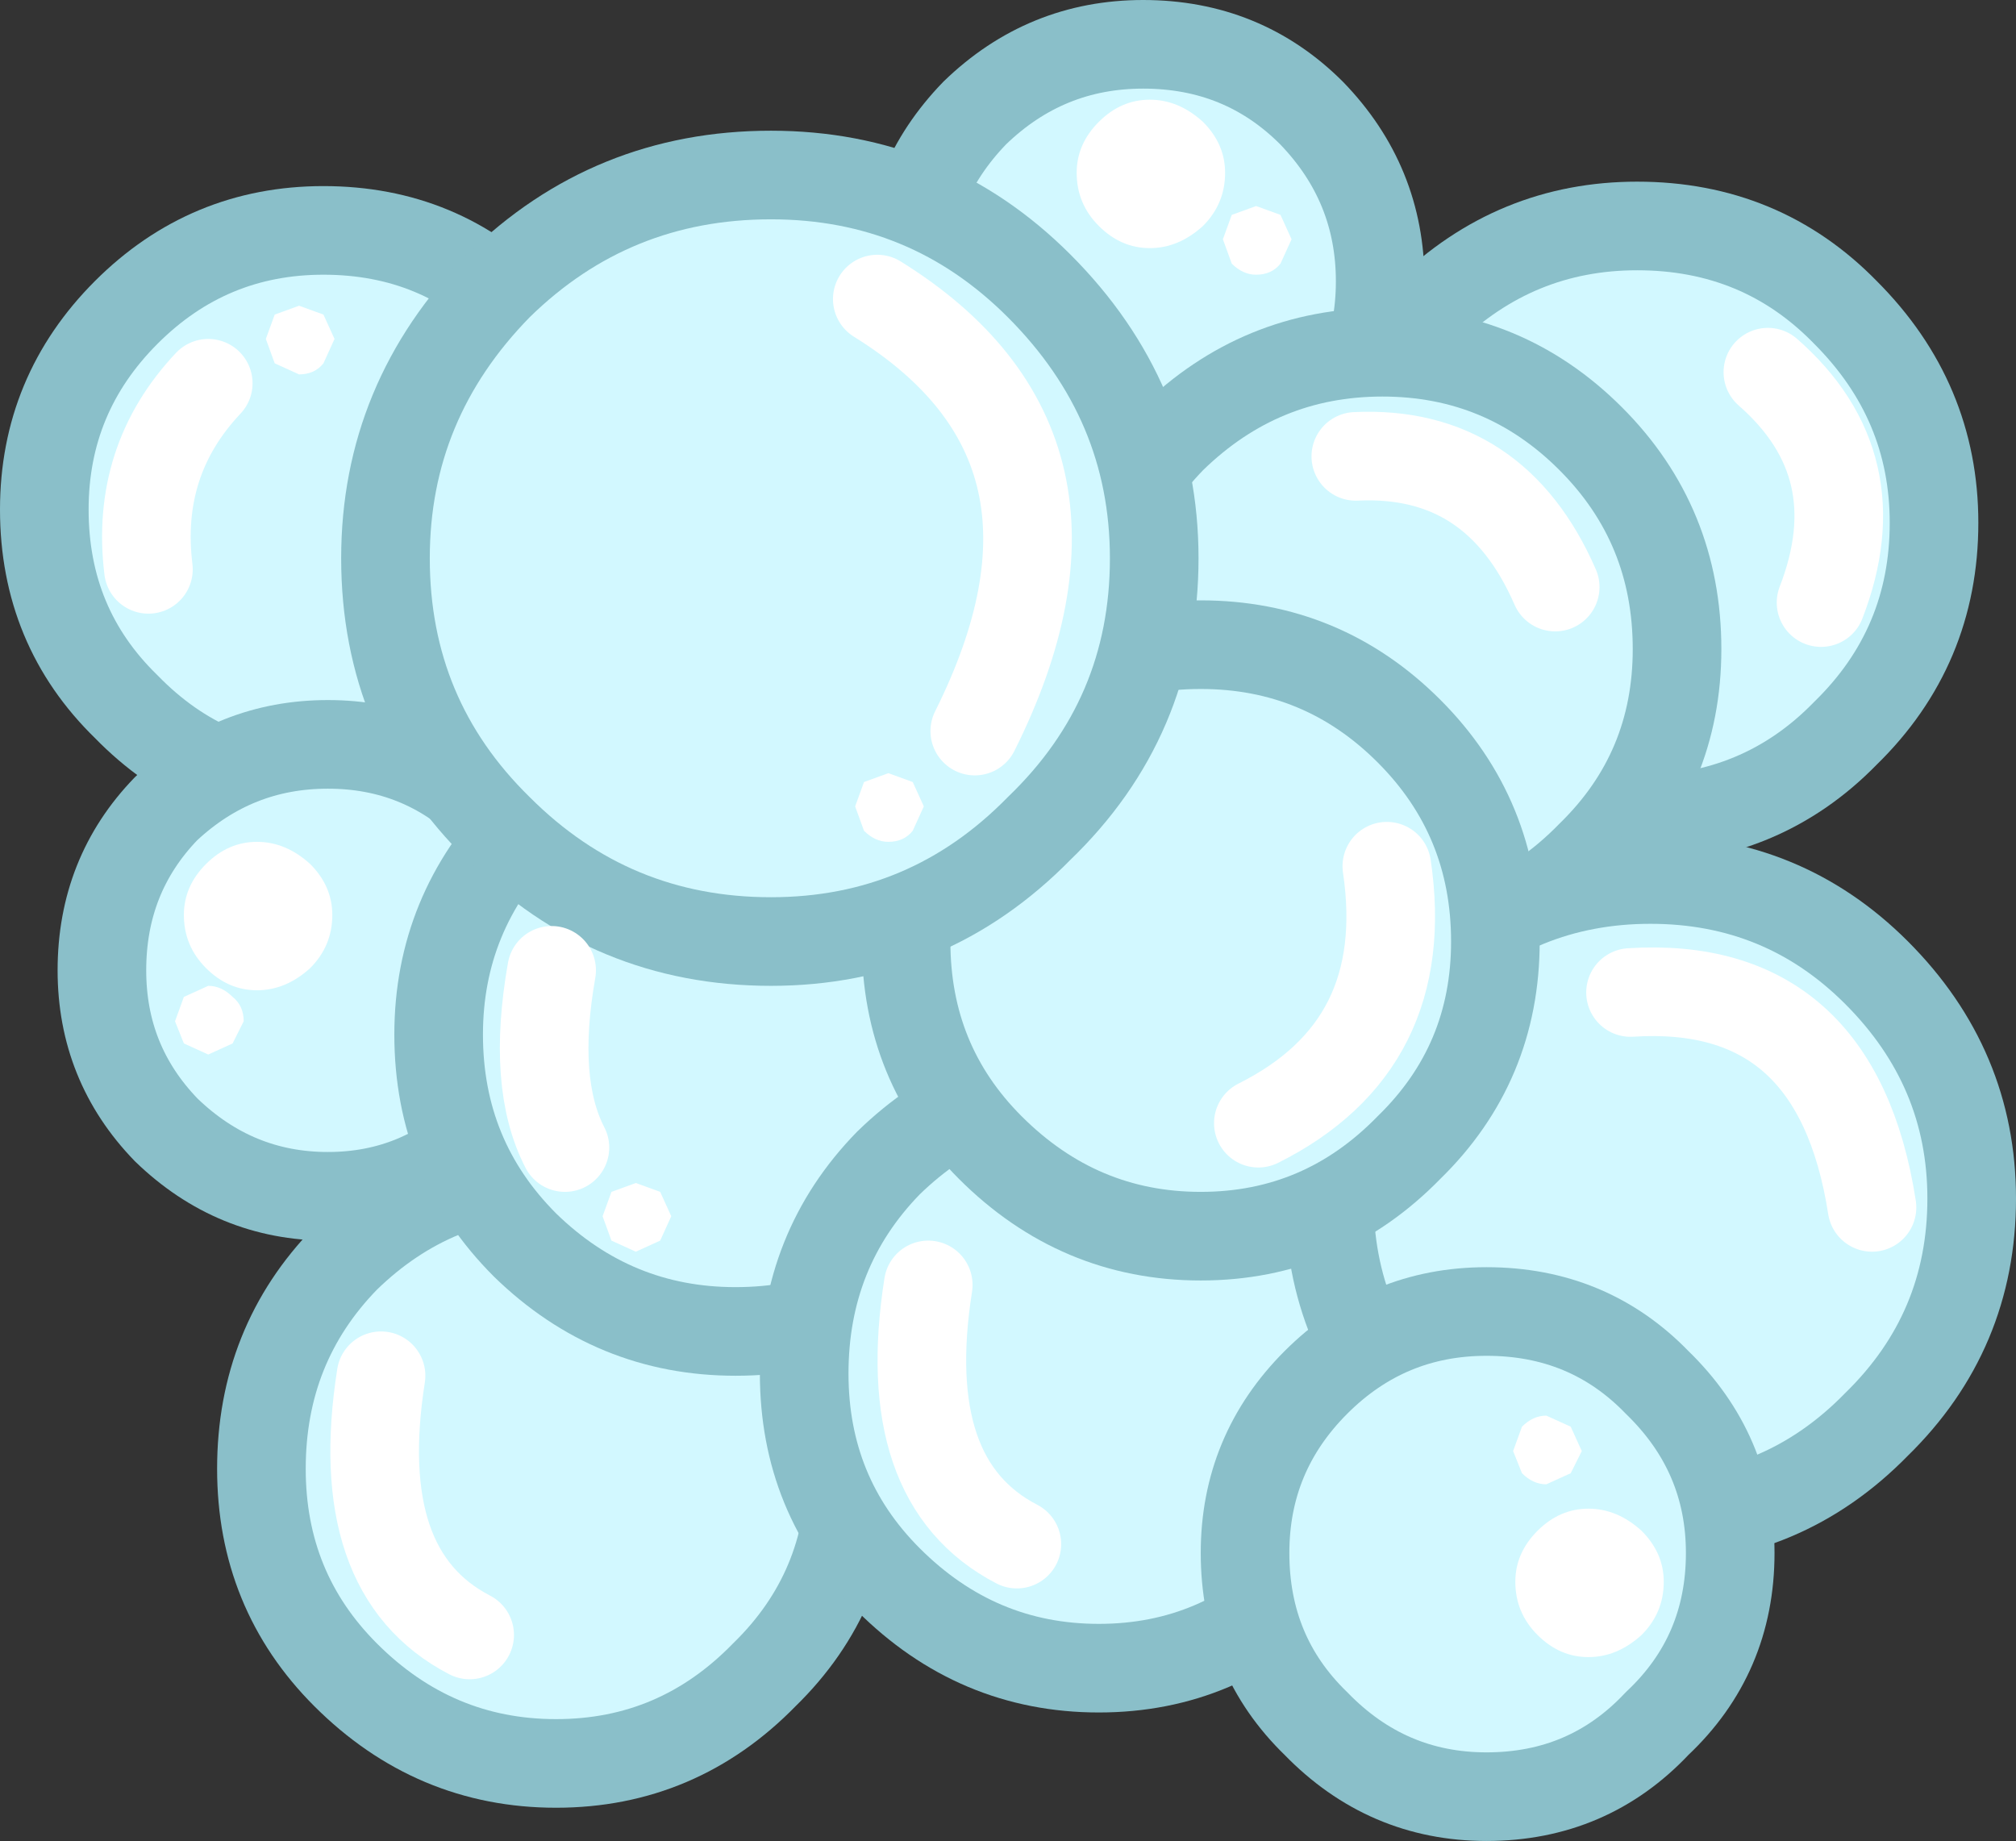 <?xml version="1.0" encoding="UTF-8" standalone="no"?>
<svg xmlns:xlink="http://www.w3.org/1999/xlink" height="41.55px" width="45.5px" xmlns="http://www.w3.org/2000/svg">
  <rect width="100%" height="100%" fill="#333333" stroke="none"/>
  <g transform="matrix(1.0, 0.0, 0.0, 1.0, 23.4, 19.45)">
    <path d="M-16.1 -1.6 Q-18.7 -1.6 -20.55 -3.5 -22.4 -5.3 -22.4 -7.95 -22.4 -10.55 -20.55 -12.4 -18.7 -14.25 -16.1 -14.25 -13.45 -14.25 -11.65 -12.4 -9.75 -10.55 -9.75 -7.95 -9.75 -5.3 -11.65 -3.5 -13.45 -1.6 -16.1 -1.6" fill="#d2f8ff" fill-rule="evenodd" stroke="none"/>
    <path d="M-16.1 -1.6 Q-18.7 -1.6 -20.55 -3.5 -22.4 -5.3 -22.4 -7.95 -22.4 -10.55 -20.55 -12.4 -18.7 -14.25 -16.1 -14.25 -13.45 -14.25 -11.65 -12.4 -9.75 -10.55 -9.75 -7.95 -9.75 -5.3 -11.65 -3.5 -13.45 -1.6 -16.1 -1.6 Z" fill="none" stroke="#8abfc9" stroke-linecap="round" stroke-linejoin="round" stroke-width="2.0"/>
    <path d="M2.4 -7.75 Q0.2 -7.75 -1.4 -9.35 -2.95 -10.9 -2.95 -13.1 -2.95 -15.3 -1.4 -16.9 0.2 -18.45 2.4 -18.45 4.65 -18.45 6.2 -16.9 7.75 -15.3 7.75 -13.1 7.75 -10.9 6.2 -9.35 4.65 -7.75 2.4 -7.75" fill="#d2f8ff" fill-rule="evenodd" stroke="none"/>
    <path d="M2.4 -7.75 Q0.2 -7.75 -1.4 -9.35 -2.95 -10.9 -2.95 -13.1 -2.95 -15.3 -1.4 -16.9 0.2 -18.45 2.4 -18.45 4.65 -18.45 6.2 -16.9 7.75 -15.3 7.75 -13.1 7.75 -10.9 6.2 -9.35 4.65 -7.75 2.4 -7.75 Z" fill="none" stroke="#8abfc9" stroke-linecap="round" stroke-linejoin="round" stroke-width="2.0"/>
    <path d="M13.55 -0.95 Q10.8 -0.95 8.8 -2.9 6.85 -4.85 6.85 -7.65 6.85 -10.4 8.8 -12.4 10.8 -14.35 13.55 -14.35 16.35 -14.35 18.25 -12.4 20.25 -10.4 20.25 -7.65 20.25 -4.85 18.25 -2.9 16.35 -0.95 13.55 -0.95" fill="#d2f8ff" fill-rule="evenodd" stroke="none"/>
    <path d="M13.55 -0.95 Q10.8 -0.95 8.8 -2.9 6.85 -4.85 6.85 -7.65 6.85 -10.4 8.8 -12.4 10.8 -14.35 13.55 -14.35 16.35 -14.35 18.25 -12.4 20.25 -10.4 20.25 -7.65 20.25 -4.85 18.25 -2.9 16.35 -0.95 13.55 -0.95 Z" fill="none" stroke="#8abfc9" stroke-linecap="round" stroke-linejoin="round" stroke-width="2.0"/>
    <path d="M7.8 1.85 Q5.05 1.85 3.05 -0.15 1.15 -2.05 1.15 -4.8 1.15 -7.6 3.05 -9.55 5.05 -11.5 7.8 -11.5 10.55 -11.5 12.5 -9.55 14.45 -7.6 14.45 -4.8 14.45 -2.05 12.5 -0.15 10.55 1.85 7.8 1.85" fill="#d2f8ff" fill-rule="evenodd" stroke="none"/>
    <path d="M7.8 1.85 Q5.05 1.85 3.05 -0.15 1.15 -2.05 1.15 -4.8 1.15 -7.6 3.05 -9.55 5.05 -11.5 7.8 -11.5 10.55 -11.5 12.5 -9.55 14.45 -7.6 14.45 -4.8 14.45 -2.05 12.5 -0.15 10.55 1.85 7.8 1.85 Z" fill="none" stroke="#8abfc9" stroke-linecap="round" stroke-linejoin="round" stroke-width="2.0"/>
    <path d="M-16.0 7.55 Q-18.1 7.55 -19.65 6.05 -21.1 4.55 -21.1 2.45 -21.1 0.3 -19.65 -1.2 -18.1 -2.65 -16.0 -2.65 -13.9 -2.65 -12.4 -1.2 -10.9 0.3 -10.9 2.45 -10.9 4.55 -12.4 6.05 -13.9 7.55 -16.0 7.55" fill="#d2f8ff" fill-rule="evenodd" stroke="none"/>
    <path d="M-16.0 7.55 Q-18.1 7.55 -19.65 6.05 -21.1 4.55 -21.1 2.45 -21.1 0.3 -19.65 -1.2 -18.1 -2.65 -16.0 -2.65 -13.9 -2.65 -12.4 -1.2 -10.9 0.3 -10.9 2.45 -10.9 4.55 -12.4 6.05 -13.9 7.55 -16.0 7.55 Z" fill="none" stroke="#8abfc9" stroke-linecap="round" stroke-linejoin="round" stroke-width="2.0"/>
    <path d="M-10.85 20.35 Q-13.6 20.35 -15.6 18.35 -17.5 16.45 -17.5 13.7 -17.5 10.9 -15.6 8.95 -13.6 7.0 -10.85 7.0 -8.1 7.0 -6.15 8.95 -4.2 10.9 -4.2 13.7 -4.2 16.45 -6.15 18.35 -8.1 20.35 -10.85 20.35" fill="#d2f8ff" fill-rule="evenodd" stroke="none"/>
    <path d="M-10.85 20.35 Q-13.6 20.35 -15.6 18.35 -17.5 16.45 -17.5 13.7 -17.5 10.9 -15.6 8.95 -13.6 7.0 -10.85 7.0 -8.1 7.0 -6.15 8.95 -4.2 10.9 -4.2 13.7 -4.2 16.45 -6.15 18.35 -8.1 20.35 -10.85 20.35 Z" fill="none" stroke="#8abfc9" stroke-linecap="round" stroke-linejoin="round" stroke-width="2.0"/>
    <path d="M-6.8 10.6 Q-9.55 10.6 -11.55 8.65 -13.5 6.7 -13.5 3.9 -13.5 1.15 -11.55 -0.85 -9.55 -2.8 -6.8 -2.8 -4.0 -2.8 -2.1 -0.85 -0.1 1.15 -0.1 3.9 -0.1 6.7 -2.1 8.65 -4.0 10.6 -6.8 10.6" fill="#d2f8ff" fill-rule="evenodd" stroke="none"/>
    <path d="M-6.8 10.6 Q-9.55 10.6 -11.55 8.65 -13.5 6.7 -13.5 3.9 -13.5 1.15 -11.55 -0.85 -9.55 -2.8 -6.8 -2.8 -4.0 -2.8 -2.1 -0.85 -0.1 1.15 -0.1 3.9 -0.1 6.7 -2.1 8.65 -4.0 10.6 -6.8 10.6 Z" fill="none" stroke="#8abfc9" stroke-linecap="round" stroke-linejoin="round" stroke-width="2.0"/>
    <path d="M1.4 18.2 Q-1.35 18.2 -3.35 16.2 -5.25 14.3 -5.25 11.55 -5.25 8.75 -3.35 6.8 -1.35 4.85 1.4 4.85 4.15 4.85 6.1 6.8 8.05 8.75 8.05 11.55 8.05 14.3 6.1 16.2 4.15 18.2 1.4 18.2" fill="#d2f8ff" fill-rule="evenodd" stroke="none"/>
    <path d="M1.4 18.2 Q-1.35 18.2 -3.35 16.2 -5.25 14.3 -5.25 11.55 -5.25 8.75 -3.35 6.8 -1.35 4.85 1.4 4.85 4.15 4.85 6.1 6.8 8.05 8.75 8.05 11.55 8.05 14.3 6.1 16.2 4.15 18.2 1.4 18.2 Z" fill="none" stroke="#8abfc9" stroke-linecap="round" stroke-linejoin="round" stroke-width="2.0"/>
    <path d="M13.85 14.85 Q10.85 14.85 8.7 12.7 6.6 10.6 6.6 7.6 6.6 4.65 8.7 2.5 10.85 0.4 13.85 0.4 16.85 0.4 18.95 2.5 21.1 4.65 21.1 7.6 21.1 10.6 18.95 12.7 16.85 14.85 13.85 14.85" fill="#d2f8ff" fill-rule="evenodd" stroke="none"/>
    <path d="M13.85 14.85 Q10.85 14.85 8.7 12.7 6.6 10.6 6.6 7.6 6.6 4.65 8.7 2.5 10.85 0.4 13.85 0.4 16.85 0.4 18.95 2.5 21.1 4.65 21.1 7.6 21.1 10.6 18.95 12.7 16.85 14.85 13.85 14.85 Z" fill="none" stroke="#8abfc9" stroke-linecap="round" stroke-linejoin="round" stroke-width="2.0"/>
    <path d="M3.7 8.45 Q0.95 8.45 -1.05 6.45 -2.95 4.55 -2.95 1.8 -2.95 -1.0 -1.05 -2.95 0.95 -4.9 3.7 -4.9 6.45 -4.9 8.4 -2.95 10.35 -1.0 10.35 1.8 10.35 4.55 8.4 6.45 6.45 8.45 3.7 8.45" fill="#d2f8ff" fill-rule="evenodd" stroke="none"/>
    <path d="M3.7 8.45 Q0.95 8.45 -1.05 6.45 -2.95 4.55 -2.95 1.8 -2.95 -1.0 -1.05 -2.95 0.95 -4.9 3.7 -4.9 6.45 -4.9 8.4 -2.95 10.35 -1.0 10.35 1.8 10.35 4.55 8.4 6.45 6.45 8.45 3.7 8.45 Z" fill="none" stroke="#8abfc9" stroke-linecap="round" stroke-linejoin="round" stroke-width="2.0"/>
    <path d="M10.15 21.1 Q7.9 21.1 6.3 19.45 4.7 17.9 4.7 15.6 4.7 13.35 6.3 11.75 7.9 10.15 10.15 10.15 12.45 10.15 14.0 11.75 15.65 13.35 15.65 15.6 15.65 17.9 14.0 19.45 12.45 21.1 10.15 21.1" fill="#d2f8ff" fill-rule="evenodd" stroke="none"/>
    <path d="M10.15 21.1 Q7.9 21.1 6.3 19.45 4.7 17.9 4.7 15.6 4.7 13.35 6.3 11.75 7.9 10.15 10.15 10.15 12.45 10.15 14.0 11.75 15.65 13.35 15.65 15.6 15.65 17.9 14.0 19.45 12.45 21.1 10.15 21.1 Z" fill="none" stroke="#8abfc9" stroke-linecap="round" stroke-linejoin="round" stroke-width="2.0"/>
    <path d="M-6.0 1.8 Q-9.6 1.8 -12.15 -0.75 -14.7 -3.25 -14.7 -6.85 -14.7 -10.4 -12.15 -13.0 -9.6 -15.5 -6.0 -15.5 -2.45 -15.5 0.05 -13.0 2.65 -10.4 2.65 -6.85 2.65 -3.25 0.05 -0.75 -2.45 1.8 -6.0 1.8" fill="#d2f8ff" fill-rule="evenodd" stroke="none"/>
    <path d="M-6.0 1.8 Q-9.6 1.8 -12.15 -0.75 -14.7 -3.25 -14.7 -6.85 -14.7 -10.4 -12.15 -13.0 -9.6 -15.5 -6.0 -15.5 -2.45 -15.5 0.05 -13.0 2.65 -10.4 2.65 -6.85 2.65 -3.25 0.05 -0.75 -2.45 1.8 -6.0 1.8 Z" fill="none" stroke="#8abfc9" stroke-linecap="round" stroke-linejoin="round" stroke-width="2.0"/>
    <path d="M-3.6 -12.7 Q1.8 -9.35 -1.4 -2.95" fill="none" stroke="#ffffff" stroke-linecap="round" stroke-linejoin="round" stroke-width="2.0"/>
    <path d="M-2.8 -0.7 Q-3.0 -0.45 -3.35 -0.45 -3.65 -0.45 -3.9 -0.7 L-4.1 -1.25 -3.9 -1.8 -3.35 -2.0 -2.8 -1.8 -2.55 -1.25 -2.8 -0.7" fill="#ffffff" fill-rule="evenodd" stroke="none"/>
    <path d="M5.0 5.9 Q8.5 4.15 7.9 0.1" fill="none" stroke="#ffffff" stroke-linecap="round" stroke-linejoin="round" stroke-width="2.0"/>
    <path d="M7.2 -9.15 Q10.35 -9.3 11.7 -6.2" fill="none" stroke="#ffffff" stroke-linecap="round" stroke-linejoin="round" stroke-width="2.0"/>
    <path d="M13.4 2.95 Q18.05 2.65 18.85 7.8" fill="none" stroke="#ffffff" stroke-linecap="round" stroke-linejoin="round" stroke-width="2.0"/>
    <path d="M16.5 -11.05 Q18.9 -8.95 17.7 -5.85" fill="none" stroke="#ffffff" stroke-linecap="round" stroke-linejoin="round" stroke-width="2.0"/>
    <path d="M12.05 13.8 L11.5 14.05 Q11.2 14.05 10.95 13.8 L10.75 13.3 10.95 12.75 Q11.2 12.5 11.5 12.5 L12.05 12.75 12.3 13.3 12.05 13.8" fill="#ffffff" fill-rule="evenodd" stroke="none"/>
    <path d="M13.65 17.45 Q13.1 17.95 12.45 17.95 11.8 17.95 11.3 17.45 10.8 16.95 10.8 16.25 10.8 15.6 11.3 15.1 11.8 14.6 12.45 14.6 13.1 14.6 13.65 15.1 14.15 15.6 14.15 16.25 14.15 16.95 13.65 17.45" fill="#ffffff" fill-rule="evenodd" stroke="none"/>
    <path d="M-2.45 9.55 Q-3.15 14.0 -0.45 15.4" fill="none" stroke="#ffffff" stroke-linecap="round" stroke-linejoin="round" stroke-width="2.0"/>
    <path d="M-10.95 2.45 Q-11.4 5.0 -10.65 6.45" fill="none" stroke="#ffffff" stroke-linecap="round" stroke-linejoin="round" stroke-width="2.0"/>
    <path d="M-8.5 8.55 L-9.05 8.8 -9.6 8.55 -9.8 8.0 -9.6 7.45 -9.05 7.25 -8.5 7.45 -8.25 8.0 -8.5 8.55" fill="#ffffff" fill-rule="evenodd" stroke="none"/>
    <path d="M-14.8 11.6 Q-15.5 16.05 -12.8 17.45" fill="none" stroke="#ffffff" stroke-linecap="round" stroke-linejoin="round" stroke-width="2.0"/>
    <path d="M-16.4 2.4 Q-16.95 2.9 -17.6 2.9 -18.25 2.9 -18.75 2.4 -19.25 1.9 -19.25 1.2 -19.25 0.55 -18.75 0.05 -18.25 -0.45 -17.6 -0.45 -16.95 -0.45 -16.4 0.05 -15.9 0.55 -15.9 1.2 -15.9 1.9 -16.4 2.4" fill="#ffffff" fill-rule="evenodd" stroke="none"/>
    <path d="M-18.15 4.1 L-18.7 4.35 -19.25 4.1 -19.45 3.6 -19.25 3.05 -18.7 2.8 Q-18.4 2.8 -18.15 3.05 -17.9 3.25 -17.9 3.6 L-18.15 4.1" fill="#ffffff" fill-rule="evenodd" stroke="none"/>
    <path d="M-20.05 -6.6 Q-20.35 -9.05 -18.7 -10.8" fill="none" stroke="#ffffff" stroke-linecap="round" stroke-linejoin="round" stroke-width="2.0"/>
    <path d="M-16.1 -11.25 Q-16.3 -11.0 -16.65 -11.0 L-17.2 -11.25 -17.4 -11.8 -17.2 -12.35 -16.65 -12.55 -16.1 -12.35 -15.85 -11.8 -16.1 -11.25" fill="#ffffff" fill-rule="evenodd" stroke="none"/>
    <path d="M5.5 -13.5 Q5.3 -13.25 4.95 -13.25 4.65 -13.25 4.4 -13.5 L4.2 -14.05 4.4 -14.6 4.95 -14.8 5.5 -14.6 5.75 -14.05 5.5 -13.5" fill="#ffffff" fill-rule="evenodd" stroke="none"/>
    <path d="M3.75 -14.35 Q3.2 -13.85 2.55 -13.85 1.9 -13.85 1.4 -14.35 0.9 -14.85 0.9 -15.55 0.9 -16.2 1.4 -16.7 1.9 -17.2 2.55 -17.2 3.2 -17.2 3.75 -16.7 4.25 -16.2 4.25 -15.55 4.25 -14.85 3.75 -14.35" fill="#ffffff" fill-rule="evenodd" stroke="none"/>
  </g>
</svg>
